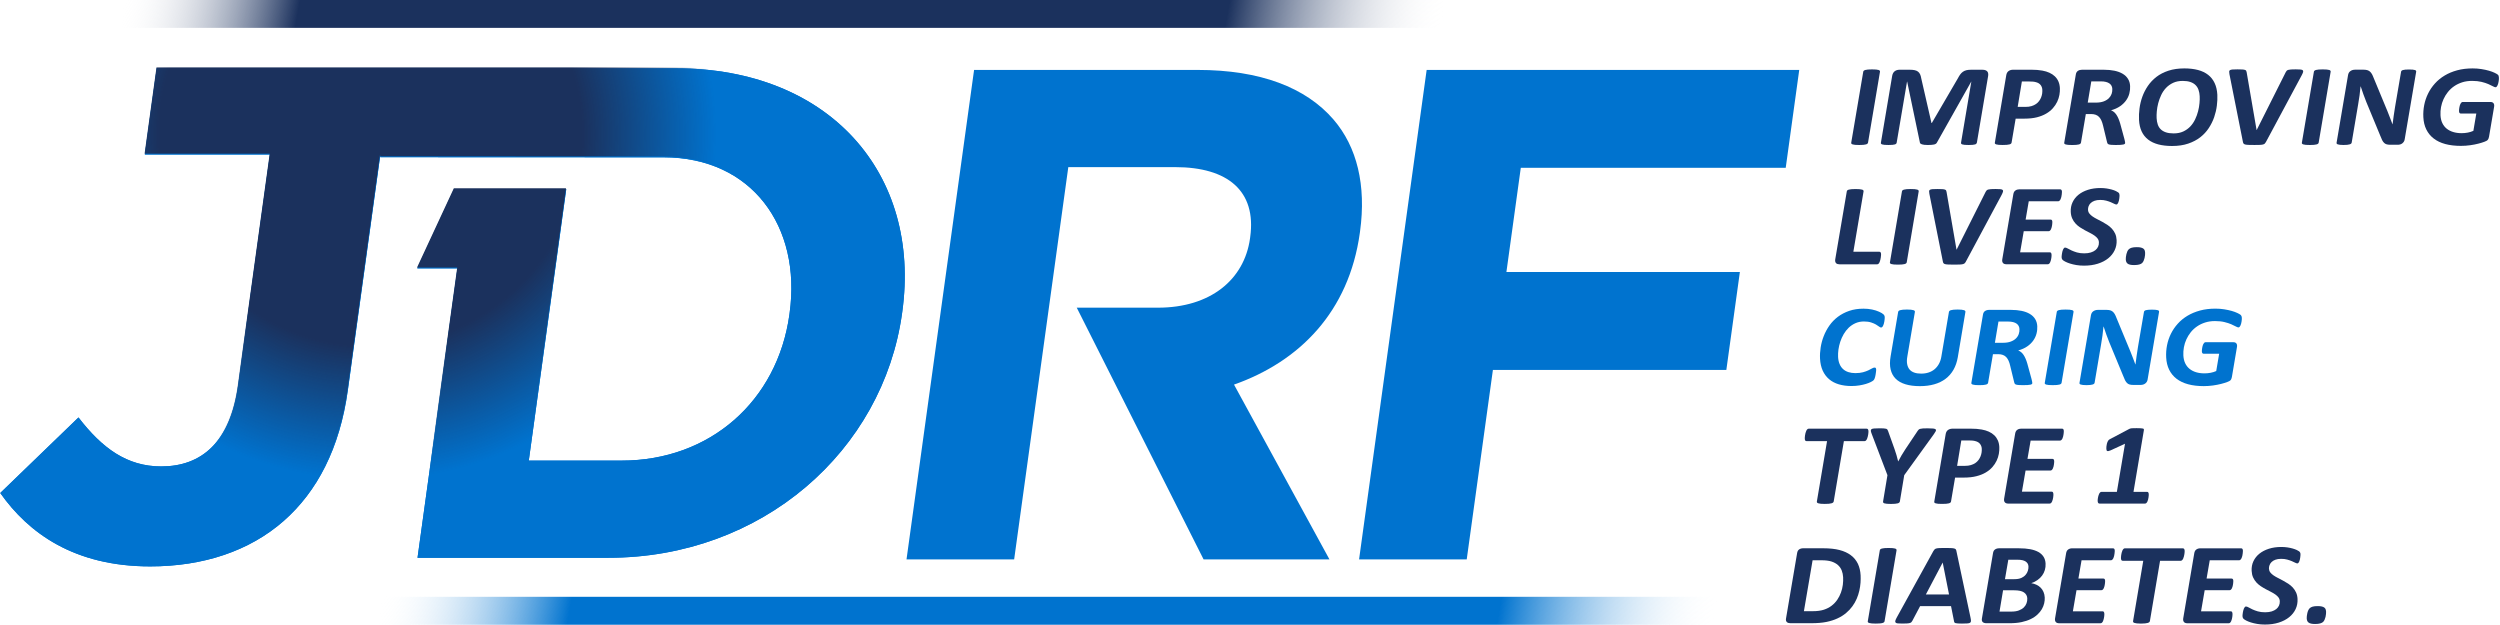 <?xml version="1.0" encoding="utf-8"?>
<!-- Generator: Adobe Illustrator 16.0.4, SVG Export Plug-In . SVG Version: 6.00 Build 0)  -->
<!DOCTYPE svg PUBLIC "-//W3C//DTD SVG 1.1//EN" "http://www.w3.org/Graphics/SVG/1.1/DTD/svg11.dtd">
<svg version="1.1" id="Layer_1" xmlns="http://www.w3.org/2000/svg" xmlns:xlink="http://www.w3.org/1999/xlink" x="0px" y="0px"
	 width="176.076px" height="44px" viewBox="0 8.444 176.076 44" enable-background="new 0 8.444 176.076 44" xml:space="preserve">
<g>
	<g id="PMS_285">
		<g>
			<g>
				<g>
					<path fill="#0073CF" d="M47.605,13.253H11.039l-0.838,6.073h8.812L16.77,35.58c-0.551,3.99-2.561,5.714-5.417,5.714
						c-2.412,0-4.155-1.281-5.825-3.448l-5.51,5.32c1.976,2.807,5.193,5.17,10.56,5.17c3.742,0,6.993-1.084,9.401-3.2
						c2.354-2.069,3.957-5.123,4.521-9.21l2.275-16.483h0.022l-0.01,0.073l19.952,0.009c6.202,0,9.717,4.86,8.874,10.967L55.6,30.59
						c-0.844,6.107-5.606,10.293-11.809,10.293h-6.548l2.639-19.117h-7.9l-2.593,5.583h2.831l-2.814,20.379h13.44
						c10.831,0,19.351-7.536,20.69-17.237l0.013-0.099C64.89,20.691,58.437,13.253,47.605,13.253"/>
				</g>
				<g>
					<polygon fill="#0073CF" points="125.769,20.263 126.721,13.369 100.48,13.369 95.72,47.844 103.302,47.844 105.146,34.497 
						121.587,34.497 122.54,27.602 106.097,27.602 107.11,20.263 					"/>
					<path fill="#0073CF" d="M95.775,24.843l0.013-0.098c0.448-3.25-0.212-5.959-1.867-7.88c-1.95-2.266-5.179-3.496-9.563-3.496
						H68.605l-4.759,34.475h7.581l3.814-27.629h7.532c3.693,0,5.729,1.674,5.279,4.925l-0.013,0.098
						c-0.403,2.905-2.792,4.876-6.484,4.876h-5.719l8.934,17.73h8.865l-6.723-12.312C91.52,33.906,95.005,30.409,95.775,24.843"/>
				</g>
			</g>
			
				<linearGradient id="SVGID_1_" gradientUnits="userSpaceOnUse" x1="182.169" y1="-132.492" x2="275.541" y2="-148.955" gradientTransform="matrix(1 0 0 -1 -156 -89.262)">
				<stop  offset="0.02" style="stop-color:#FFFFFF;stop-opacity:0"/>
				<stop  offset="0.16" style="stop-color:#0073CF"/>
				<stop  offset="0.84" style="stop-color:#0073CF"/>
				<stop  offset="1" style="stop-color:#FFFFFF;stop-opacity:0"/>
			</linearGradient>
			<polygon fill="url(#SVGID_1_)" points="24.891,50.479 120.964,50.479 120.818,52.443 24.743,52.443 			"/>
			<g>
				<g>
					<path id="SVGID_2_" fill="#0073CF" d="M47.605,13.253H11.039l-0.838,6.073h8.812L16.77,35.58
						c-0.551,3.99-2.561,5.714-5.417,5.714c-2.412,0-4.155-1.281-5.825-3.448l-5.51,5.32c1.976,2.807,5.193,5.17,10.56,5.17
						c3.742,0,6.993-1.084,9.401-3.2c2.354-2.069,3.957-5.123,4.521-9.21l2.275-16.483h0.022l-0.01,0.073l19.952,0.009
						c6.202,0,9.717,4.86,8.874,10.967L55.6,30.59c-0.844,6.107-5.606,10.293-11.809,10.293h-6.548l2.639-19.117h-7.9l-2.593,5.583
						h2.831l-2.814,20.379h13.44c10.831,0,19.351-7.536,20.69-17.237l0.013-0.099C64.89,20.691,58.437,13.253,47.605,13.253"/>
				</g>
			</g>
			<g>
				<path fill="#0073CF" d="M132.742,30.78c0.003,0.076-0.005,0.178-0.027,0.306c-0.021,0.128-0.052,0.231-0.092,0.308
					c-0.04,0.078-0.086,0.117-0.14,0.117c-0.04,0-0.086-0.023-0.142-0.067s-0.13-0.092-0.219-0.145
					c-0.088-0.052-0.202-0.1-0.34-0.145c-0.136-0.045-0.305-0.068-0.504-0.068c-0.221,0-0.421,0.041-0.6,0.121
					c-0.179,0.08-0.336,0.186-0.473,0.317c-0.136,0.132-0.254,0.284-0.354,0.455c-0.099,0.171-0.179,0.349-0.24,0.534
					c-0.061,0.186-0.104,0.369-0.129,0.553c-0.024,0.183-0.033,0.354-0.025,0.511c0.009,0.19,0.044,0.357,0.104,0.501
					c0.059,0.145,0.141,0.264,0.245,0.359c0.103,0.096,0.229,0.167,0.374,0.214c0.146,0.047,0.308,0.072,0.488,0.072
					c0.212,0,0.393-0.021,0.541-0.061c0.149-0.041,0.275-0.086,0.379-0.135c0.103-0.048,0.189-0.094,0.257-0.134
					c0.069-0.041,0.131-0.061,0.188-0.061c0.039,0,0.065,0.013,0.08,0.038c0.015,0.026,0.023,0.062,0.026,0.108
					c0.001,0.019,0,0.048-0.004,0.086c-0.005,0.038-0.01,0.081-0.016,0.128c-0.007,0.048-0.015,0.1-0.023,0.155
					c-0.01,0.056-0.021,0.107-0.033,0.154c-0.013,0.049-0.028,0.092-0.045,0.131c-0.018,0.039-0.042,0.073-0.074,0.104
					c-0.031,0.03-0.093,0.069-0.186,0.116c-0.094,0.048-0.208,0.091-0.344,0.133c-0.134,0.041-0.289,0.076-0.461,0.104
					c-0.172,0.028-0.356,0.043-0.554,0.043c-0.325,0-0.621-0.039-0.887-0.118c-0.266-0.079-0.494-0.198-0.683-0.359
					c-0.191-0.161-0.341-0.361-0.453-0.604c-0.11-0.242-0.174-0.524-0.19-0.848c-0.013-0.252,0.002-0.516,0.045-0.789
					c0.043-0.274,0.115-0.542,0.217-0.801c0.102-0.261,0.235-0.509,0.399-0.742c0.164-0.234,0.362-0.438,0.595-0.614
					c0.232-0.175,0.498-0.314,0.799-0.418c0.301-0.104,0.638-0.155,1.012-0.155c0.209,0,0.408,0.02,0.597,0.059
					c0.189,0.039,0.354,0.092,0.497,0.157c0.142,0.065,0.242,0.124,0.299,0.178C132.707,30.631,132.739,30.699,132.742,30.78z"/>
				<path fill="#0073CF" d="M137.889,33.602c-0.058,0.337-0.159,0.633-0.305,0.886c-0.146,0.255-0.333,0.467-0.56,0.638
					c-0.228,0.172-0.492,0.3-0.795,0.385c-0.302,0.087-0.638,0.129-1.008,0.129c-0.396,0-0.735-0.044-1.022-0.132
					c-0.287-0.088-0.518-0.22-0.69-0.394c-0.173-0.173-0.29-0.392-0.352-0.655c-0.061-0.261-0.061-0.566-0.001-0.911l0.531-3.131
					c0.005-0.027,0.018-0.053,0.039-0.074c0.021-0.022,0.057-0.039,0.105-0.053c0.049-0.014,0.111-0.025,0.187-0.033
					s0.172-0.012,0.289-0.012c0.113,0,0.208,0.004,0.283,0.012c0.075,0.008,0.134,0.019,0.176,0.033
					c0.042,0.014,0.071,0.031,0.085,0.053c0.015,0.022,0.021,0.046,0.015,0.074l-0.531,3.131c-0.038,0.21-0.042,0.391-0.013,0.542
					c0.028,0.152,0.085,0.278,0.168,0.377c0.084,0.099,0.195,0.172,0.331,0.219c0.137,0.049,0.3,0.072,0.488,0.072
					c0.192,0,0.367-0.026,0.528-0.08c0.16-0.053,0.299-0.13,0.42-0.232c0.12-0.102,0.221-0.226,0.301-0.372
					c0.081-0.147,0.138-0.314,0.17-0.502l0.535-3.155c0.005-0.027,0.018-0.053,0.039-0.074c0.021-0.022,0.055-0.039,0.101-0.053
					c0.045-0.014,0.106-0.025,0.185-0.033c0.077-0.008,0.172-0.012,0.286-0.012c0.113,0,0.206,0.004,0.278,0.012
					c0.072,0.008,0.129,0.019,0.172,0.033c0.042,0.014,0.07,0.031,0.085,0.053c0.015,0.022,0.02,0.046,0.015,0.074L137.889,33.602z"
					/>
				<path fill="#0073CF" d="M143.486,31.42c0.008,0.174-0.008,0.347-0.053,0.518c-0.044,0.171-0.118,0.333-0.225,0.485
					c-0.106,0.153-0.246,0.29-0.42,0.412c-0.174,0.123-0.39,0.22-0.646,0.293c0.146,0.052,0.272,0.155,0.376,0.308
					c0.104,0.154,0.195,0.364,0.271,0.63l0.293,1.072c0.015,0.06,0.027,0.114,0.037,0.162c0.009,0.047,0.015,0.087,0.018,0.12
					c0.001,0.026-0.007,0.05-0.026,0.069c-0.019,0.02-0.053,0.035-0.103,0.047c-0.051,0.012-0.118,0.021-0.207,0.026
					c-0.088,0.006-0.198,0.008-0.333,0.008c-0.126,0-0.227-0.004-0.304-0.01c-0.076-0.007-0.136-0.018-0.179-0.033
					c-0.042-0.015-0.071-0.034-0.086-0.059c-0.015-0.024-0.026-0.053-0.034-0.086l-0.284-1.169c-0.03-0.135-0.068-0.256-0.114-0.359
					c-0.046-0.104-0.102-0.189-0.168-0.26c-0.066-0.069-0.146-0.12-0.239-0.154c-0.094-0.034-0.202-0.052-0.328-0.052h-0.367
					l-0.342,2.015c-0.004,0.027-0.019,0.052-0.041,0.073c-0.023,0.022-0.058,0.04-0.107,0.054c-0.049,0.013-0.112,0.023-0.189,0.031
					c-0.077,0.006-0.172,0.01-0.286,0.01c-0.114,0-0.208-0.004-0.281-0.01c-0.073-0.007-0.131-0.018-0.174-0.031
					c-0.042-0.014-0.072-0.03-0.087-0.052c-0.016-0.02-0.02-0.045-0.013-0.075l0.816-4.795c0.017-0.119,0.066-0.206,0.146-0.259
					c0.08-0.052,0.173-0.08,0.28-0.08h1.555c0.272,0,0.52,0.023,0.742,0.07c0.222,0.046,0.413,0.117,0.573,0.212
					c0.16,0.095,0.286,0.214,0.377,0.358C143.425,31.055,143.476,31.224,143.486,31.42z M142.231,31.62
					c-0.003-0.076-0.021-0.148-0.053-0.212c-0.031-0.065-0.08-0.121-0.145-0.168c-0.065-0.048-0.148-0.085-0.25-0.111
					c-0.102-0.025-0.223-0.039-0.362-0.039h-0.668l-0.251,1.497h0.561c0.224,0,0.413-0.029,0.563-0.088
					c0.153-0.058,0.275-0.133,0.365-0.226c0.092-0.093,0.156-0.196,0.193-0.309C142.222,31.852,142.237,31.738,142.231,31.62z"/>
				<path fill="#0073CF" d="M145.198,35.404c-0.005,0.027-0.019,0.052-0.042,0.073c-0.022,0.022-0.059,0.04-0.107,0.053
					c-0.049,0.014-0.112,0.024-0.188,0.03c-0.077,0.007-0.173,0.01-0.287,0.01c-0.116,0-0.211-0.004-0.285-0.01
					c-0.074-0.006-0.132-0.017-0.175-0.03c-0.042-0.013-0.071-0.031-0.087-0.053c-0.017-0.021-0.021-0.046-0.012-0.073l0.845-4.991
					c0.001-0.027,0.015-0.052,0.04-0.074c0.024-0.021,0.06-0.039,0.109-0.053c0.049-0.013,0.11-0.023,0.187-0.03
					c0.076-0.007,0.17-0.01,0.284-0.01c0.114,0,0.208,0.003,0.281,0.01c0.073,0.006,0.133,0.017,0.177,0.03
					c0.043,0.014,0.073,0.031,0.087,0.053c0.015,0.022,0.02,0.047,0.016,0.074L145.198,35.404z"/>
				<path fill="#0073CF" d="M151.257,35.172c-0.008,0.062-0.03,0.118-0.06,0.167c-0.033,0.049-0.071,0.089-0.116,0.122
					s-0.095,0.057-0.149,0.071c-0.054,0.015-0.111,0.023-0.171,0.023h-0.502c-0.107,0-0.196-0.01-0.266-0.029
					c-0.069-0.019-0.131-0.053-0.182-0.103c-0.051-0.049-0.099-0.115-0.143-0.2c-0.043-0.084-0.088-0.191-0.137-0.322l-0.975-2.356
					c-0.075-0.182-0.146-0.365-0.209-0.55c-0.064-0.185-0.127-0.369-0.187-0.551h-0.009c-0.019,0.215-0.042,0.427-0.072,0.634
					c-0.028,0.208-0.061,0.417-0.098,0.625l-0.456,2.696c-0.004,0.027-0.018,0.052-0.039,0.073c-0.021,0.021-0.054,0.04-0.099,0.053
					c-0.043,0.014-0.101,0.024-0.17,0.032c-0.069,0.009-0.156,0.013-0.262,0.013c-0.105,0-0.191-0.004-0.259-0.013
					c-0.067-0.008-0.119-0.018-0.156-0.032s-0.061-0.032-0.072-0.053c-0.012-0.021-0.014-0.046-0.006-0.073l0.804-4.747
					c0.021-0.127,0.077-0.224,0.169-0.287c0.093-0.063,0.199-0.096,0.318-0.096h0.614c0.098,0,0.184,0.01,0.255,0.03
					c0.072,0.021,0.133,0.054,0.185,0.099c0.051,0.044,0.097,0.103,0.138,0.173c0.042,0.071,0.081,0.158,0.119,0.261l0.985,2.376
					c0.064,0.153,0.124,0.303,0.178,0.453c0.054,0.15,0.11,0.299,0.168,0.448h0.009c0.023-0.195,0.049-0.397,0.08-0.605
					c0.029-0.208,0.06-0.41,0.092-0.605l0.425-2.487c0.005-0.027,0.017-0.051,0.038-0.072c0.019-0.021,0.051-0.037,0.093-0.049
					c0.043-0.012,0.099-0.021,0.167-0.028c0.068-0.007,0.155-0.011,0.26-0.011c0.105,0,0.19,0.004,0.261,0.011
					c0.069,0.007,0.122,0.016,0.158,0.028c0.037,0.013,0.062,0.029,0.074,0.049s0.017,0.044,0.012,0.072L151.257,35.172z"/>
				<path fill="#0073CF" d="M157.893,30.833c0.001,0.027,0,0.062-0.001,0.106c-0.002,0.043-0.007,0.09-0.016,0.14
					c-0.007,0.05-0.018,0.101-0.03,0.15c-0.013,0.051-0.028,0.096-0.047,0.137c-0.02,0.041-0.04,0.074-0.064,0.101
					c-0.024,0.025-0.05,0.038-0.077,0.038c-0.044,0-0.108-0.023-0.192-0.069c-0.082-0.046-0.19-0.098-0.321-0.155
					c-0.131-0.056-0.291-0.108-0.479-0.154c-0.188-0.046-0.408-0.069-0.663-0.069c-0.254,0-0.485,0.034-0.695,0.101
					c-0.208,0.066-0.397,0.157-0.566,0.273c-0.169,0.115-0.316,0.251-0.442,0.407c-0.125,0.157-0.228,0.325-0.311,0.504
					c-0.083,0.18-0.14,0.365-0.176,0.559c-0.035,0.193-0.047,0.383-0.038,0.571c0.01,0.209,0.053,0.392,0.126,0.55
					c0.074,0.157,0.175,0.29,0.305,0.396c0.129,0.105,0.284,0.186,0.462,0.241c0.18,0.055,0.378,0.081,0.597,0.081
					c0.146,0,0.29-0.014,0.432-0.041c0.143-0.027,0.273-0.068,0.393-0.123l0.207-1.219h-1.094c-0.036,0-0.064-0.012-0.086-0.038
					s-0.035-0.068-0.038-0.125c-0.001-0.027,0-0.062,0.004-0.106c0.003-0.043,0.009-0.088,0.017-0.136
					c0.009-0.047,0.019-0.097,0.031-0.145c0.013-0.048,0.03-0.092,0.049-0.13c0.02-0.038,0.044-0.07,0.069-0.094
					c0.026-0.024,0.055-0.037,0.088-0.037h1.959c0.099,0,0.17,0.03,0.215,0.089c0.044,0.06,0.058,0.144,0.039,0.253l-0.358,2.113
					c-0.01,0.051-0.022,0.095-0.039,0.132c-0.016,0.038-0.039,0.071-0.067,0.101c-0.031,0.033-0.105,0.071-0.223,0.116
					c-0.118,0.045-0.262,0.089-0.431,0.133c-0.169,0.043-0.359,0.08-0.57,0.11c-0.211,0.029-0.427,0.045-0.648,0.045
					c-0.416,0-0.784-0.044-1.105-0.131c-0.321-0.087-0.593-0.217-0.816-0.389c-0.222-0.172-0.395-0.384-0.518-0.634
					c-0.123-0.25-0.193-0.538-0.21-0.864c-0.015-0.293,0.005-0.582,0.061-0.864c0.056-0.282,0.147-0.55,0.273-0.806
					c0.125-0.254,0.286-0.489,0.48-0.705c0.193-0.216,0.422-0.403,0.684-0.561c0.263-0.158,0.559-0.281,0.886-0.37
					c0.327-0.088,0.688-0.133,1.083-0.133c0.218,0,0.425,0.016,0.621,0.047c0.196,0.032,0.372,0.07,0.529,0.114
					c0.156,0.045,0.288,0.094,0.394,0.145c0.108,0.052,0.179,0.092,0.214,0.12c0.037,0.029,0.061,0.061,0.075,0.096
					C157.882,30.738,157.89,30.781,157.893,30.833z"/>
			</g>
		</g>
	</g>
	<g id="PMS_295">
		<g>
			
				<linearGradient id="SVGID_3_" gradientUnits="userSpaceOnUse" x1="163.019" y1="-90.455" x2="256.389" y2="-106.919" gradientTransform="matrix(1 0 0 -1 -156 -89.262)">
				<stop  offset="0.03" style="stop-color:#FFFFFF;stop-opacity:0"/>
				<stop  offset="0.16" style="stop-color:#1B315D"/>
				<stop  offset="0.84" style="stop-color:#1B315D"/>
				<stop  offset="1" style="stop-color:#FFFFFF;stop-opacity:0"/>
			</linearGradient>
			<polygon fill="url(#SVGID_3_)" points="5.74,8.444 101.813,8.444 101.667,10.408 5.593,10.408 			"/>
			<g>
				<g>
					<defs>
						<path id="SVGID_4_" d="M47.587,13.192H11.021l-0.838,6.074h8.813l-2.244,16.253c-0.55,3.989-2.56,5.713-5.417,5.713
							c-2.412,0-4.155-1.281-5.825-3.448L0,43.103c1.976,2.807,5.193,5.17,10.56,5.17c3.741,0,6.993-1.084,9.401-3.2
							c2.353-2.069,3.957-5.123,4.521-9.21l2.275-16.483h0.023l-0.01,0.073l19.952,0.008c6.202,0,9.717,4.861,8.874,10.968
							l-0.013,0.098c-0.843,6.107-5.606,10.293-11.81,10.293h-6.548l2.639-19.117h-7.899l-2.593,5.582l2.831,0l-2.814,20.379h13.439
							c10.832,0,19.352-7.535,20.69-17.236l0.014-0.099C64.871,20.629,58.418,13.192,47.587,13.192"/>
					</defs>
					<clipPath id="SVGID_5_">
						<use xlink:href="#SVGID_4_"  overflow="visible"/>
					</clipPath>
					
						<radialGradient id="SVGID_6_" cx="182.028" cy="-107.168" r="25.306" gradientTransform="matrix(1 0 0 -1 -155.933 -89.262)" gradientUnits="userSpaceOnUse">
						<stop  offset="0.589" style="stop-color:#1B315D"/>
						<stop  offset="0.963" style="stop-color:#1B315D;stop-opacity:0"/>
					</radialGradient>
					<ellipse clip-path="url(#SVGID_5_)" fill="url(#SVGID_6_)" cx="26.017" cy="17.906" rx="25.295" ry="25.305"/>
				</g>
			</g>
			<g>
				<path fill="#1B315D" d="M131.566,18.489c-0.004,0.027-0.019,0.052-0.041,0.073c-0.023,0.022-0.059,0.04-0.107,0.053
					c-0.049,0.014-0.111,0.023-0.188,0.031c-0.077,0.007-0.173,0.01-0.287,0.01c-0.117,0-0.212-0.003-0.285-0.01
					c-0.074-0.007-0.132-0.017-0.175-0.031c-0.042-0.013-0.072-0.031-0.087-0.053c-0.017-0.021-0.021-0.046-0.013-0.073l0.846-4.991
					c0.001-0.027,0.015-0.051,0.039-0.073c0.024-0.021,0.061-0.04,0.109-0.054c0.049-0.013,0.111-0.023,0.187-0.03
					s0.17-0.01,0.284-0.01c0.113,0,0.208,0.003,0.281,0.01c0.074,0.007,0.133,0.018,0.177,0.03c0.044,0.014,0.073,0.032,0.087,0.054
					c0.015,0.022,0.02,0.046,0.015,0.073L131.566,18.489z"/>
				<path fill="#1B315D" d="M139.233,18.489c-0.007,0.027-0.02,0.052-0.037,0.073c-0.017,0.022-0.047,0.04-0.088,0.053
					c-0.043,0.014-0.102,0.023-0.176,0.031c-0.075,0.007-0.167,0.01-0.278,0.01c-0.117,0-0.211-0.003-0.283-0.01
					c-0.072-0.007-0.128-0.017-0.167-0.031c-0.04-0.013-0.065-0.031-0.077-0.053c-0.011-0.021-0.015-0.046-0.01-0.073l0.724-4.294
					h-0.008l-2.415,4.29c-0.033,0.068-0.1,0.113-0.202,0.137c-0.102,0.022-0.248,0.034-0.436,0.034
					c-0.194,0-0.334-0.016-0.421-0.047c-0.087-0.031-0.133-0.07-0.138-0.116l-0.899-4.302h-0.009l-0.729,4.298
					c-0.005,0.027-0.016,0.052-0.034,0.073c-0.019,0.022-0.049,0.04-0.091,0.054c-0.042,0.013-0.101,0.023-0.173,0.03
					s-0.166,0.01-0.279,0.01c-0.114,0-0.207-0.003-0.279-0.01s-0.128-0.017-0.167-0.03c-0.039-0.014-0.066-0.031-0.079-0.054
					c-0.014-0.021-0.016-0.046-0.008-0.073l0.793-4.701c0.011-0.068,0.032-0.129,0.06-0.184c0.029-0.054,0.065-0.1,0.11-0.136
					s0.096-0.064,0.155-0.083c0.059-0.019,0.123-0.029,0.191-0.029h0.736c0.131,0,0.244,0.01,0.337,0.031
					c0.094,0.021,0.171,0.055,0.233,0.104c0.062,0.049,0.112,0.113,0.147,0.191c0.036,0.079,0.062,0.174,0.08,0.286l0.719,3.14
					h0.023l1.832-3.14c0.055-0.106,0.11-0.198,0.166-0.275s0.119-0.141,0.189-0.191c0.07-0.05,0.15-0.087,0.239-0.11
					c0.088-0.023,0.194-0.035,0.316-0.035h0.833c0.075,0,0.14,0.01,0.194,0.029s0.1,0.047,0.133,0.083
					c0.033,0.037,0.055,0.082,0.065,0.135c0.01,0.053,0.011,0.113,0.002,0.182L139.233,18.489z"/>
				<path fill="#1B315D" d="M145.078,14.647c0.008,0.153-0.003,0.312-0.032,0.477c-0.029,0.167-0.082,0.329-0.157,0.488
					c-0.075,0.159-0.176,0.309-0.303,0.452c-0.125,0.143-0.282,0.27-0.469,0.379c-0.188,0.11-0.406,0.198-0.657,0.262
					c-0.251,0.063-0.548,0.095-0.892,0.095h-0.605l-0.287,1.688c-0.004,0.027-0.019,0.052-0.041,0.073
					c-0.023,0.022-0.06,0.04-0.109,0.054c-0.05,0.013-0.114,0.023-0.191,0.03c-0.077,0.007-0.173,0.01-0.286,0.01
					c-0.111,0-0.203-0.003-0.276-0.01c-0.074-0.007-0.132-0.017-0.175-0.03c-0.042-0.014-0.071-0.031-0.087-0.052
					c-0.016-0.02-0.021-0.045-0.013-0.075l0.804-4.75c0.021-0.127,0.074-0.224,0.161-0.288c0.086-0.064,0.195-0.096,0.327-0.096
					h1.269c0.156,0,0.294,0.005,0.418,0.015c0.123,0.01,0.245,0.025,0.365,0.047c0.184,0.033,0.35,0.083,0.499,0.151
					c0.148,0.067,0.276,0.152,0.382,0.254c0.107,0.102,0.191,0.222,0.251,0.359C145.035,14.319,145.07,14.474,145.078,14.647z
					 M143.842,14.77c-0.007-0.13-0.046-0.243-0.12-0.338c-0.073-0.095-0.183-0.162-0.328-0.2c-0.063-0.019-0.134-0.032-0.213-0.039
					c-0.078-0.007-0.165-0.01-0.26-0.01h-0.52l-0.295,1.79h0.538c0.17,0,0.314-0.018,0.435-0.055
					c0.119-0.037,0.223-0.084,0.311-0.145c0.088-0.06,0.163-0.13,0.223-0.212c0.06-0.081,0.108-0.167,0.144-0.257
					c0.036-0.089,0.059-0.18,0.073-0.271C143.842,14.942,143.846,14.854,143.842,14.77z"/>
				<path fill="#1B315D" d="M150.024,14.505c0.009,0.174-0.008,0.347-0.052,0.518c-0.043,0.171-0.118,0.333-0.225,0.485
					c-0.106,0.152-0.246,0.29-0.42,0.412c-0.175,0.122-0.39,0.221-0.647,0.293c0.146,0.052,0.271,0.155,0.377,0.308
					c0.104,0.154,0.195,0.364,0.271,0.63l0.292,1.073c0.015,0.06,0.027,0.113,0.038,0.161c0.009,0.047,0.016,0.087,0.017,0.121
					c0.001,0.026-0.007,0.05-0.025,0.069c-0.019,0.019-0.053,0.034-0.103,0.047c-0.049,0.013-0.118,0.021-0.207,0.026
					c-0.088,0.005-0.199,0.008-0.334,0.008c-0.125,0-0.227-0.003-0.304-0.011c-0.076-0.006-0.136-0.017-0.178-0.032
					c-0.043-0.015-0.071-0.035-0.086-0.06c-0.015-0.024-0.025-0.053-0.034-0.085l-0.282-1.17c-0.031-0.135-0.069-0.255-0.115-0.358
					c-0.045-0.103-0.102-0.189-0.167-0.259c-0.066-0.069-0.146-0.121-0.239-0.155c-0.093-0.034-0.202-0.051-0.328-0.051h-0.367
					l-0.342,2.015c-0.005,0.027-0.019,0.052-0.041,0.073c-0.023,0.022-0.059,0.04-0.107,0.054c-0.049,0.013-0.111,0.023-0.189,0.03
					s-0.172,0.01-0.286,0.01c-0.113,0-0.207-0.003-0.28-0.01c-0.074-0.007-0.132-0.017-0.175-0.03
					c-0.042-0.014-0.071-0.031-0.087-0.052c-0.016-0.02-0.021-0.045-0.013-0.075l0.815-4.795c0.018-0.119,0.067-0.206,0.146-0.259
					c0.079-0.053,0.172-0.08,0.28-0.08h1.556c0.271,0,0.519,0.023,0.741,0.069c0.222,0.047,0.413,0.117,0.574,0.212
					c0.16,0.095,0.285,0.215,0.376,0.359C149.965,14.139,150.016,14.31,150.024,14.505z M148.771,14.705
					c-0.004-0.076-0.021-0.147-0.053-0.213c-0.032-0.064-0.081-0.121-0.146-0.168c-0.065-0.047-0.149-0.085-0.25-0.11
					c-0.102-0.026-0.222-0.039-0.363-0.039h-0.668l-0.251,1.497h0.561c0.224,0,0.413-0.029,0.565-0.087
					c0.152-0.058,0.273-0.134,0.365-0.227c0.09-0.092,0.155-0.195,0.193-0.308C148.761,14.936,148.776,14.822,148.771,14.705z"/>
				<path fill="#1B315D" d="M156.168,15.121c0.011,0.239,0,0.495-0.034,0.766c-0.034,0.272-0.098,0.542-0.189,0.81
					c-0.093,0.268-0.22,0.523-0.381,0.769c-0.161,0.245-0.361,0.46-0.599,0.646c-0.24,0.187-0.523,0.335-0.852,0.447
					s-0.708,0.167-1.136,0.167c-0.36,0-0.682-0.037-0.962-0.11c-0.279-0.073-0.52-0.186-0.717-0.338
					c-0.198-0.152-0.351-0.344-0.459-0.575c-0.109-0.23-0.171-0.503-0.187-0.815c-0.013-0.255-0.002-0.523,0.034-0.801
					c0.035-0.279,0.101-0.552,0.196-0.82c0.096-0.268,0.226-0.523,0.389-0.765c0.165-0.242,0.366-0.456,0.604-0.64
					s0.521-0.331,0.848-0.438c0.326-0.107,0.701-0.162,1.122-0.162c0.361,0,0.682,0.038,0.962,0.112
					c0.28,0.075,0.518,0.189,0.714,0.342c0.196,0.154,0.349,0.348,0.458,0.582C156.089,14.531,156.151,14.805,156.168,15.121z
					 M154.925,15.223c-0.007-0.166-0.035-0.316-0.083-0.451c-0.046-0.135-0.118-0.248-0.213-0.34
					c-0.093-0.093-0.214-0.164-0.362-0.214c-0.147-0.05-0.326-0.075-0.535-0.075c-0.261,0-0.487,0.045-0.679,0.136
					c-0.192,0.091-0.358,0.209-0.498,0.356c-0.14,0.146-0.253,0.315-0.342,0.504c-0.089,0.189-0.158,0.38-0.209,0.575
					c-0.05,0.195-0.083,0.384-0.099,0.569c-0.016,0.185-0.02,0.347-0.013,0.485c0.008,0.169,0.037,0.319,0.083,0.452
					c0.046,0.134,0.118,0.246,0.213,0.337c0.096,0.091,0.218,0.161,0.365,0.21c0.148,0.049,0.328,0.073,0.539,0.073
					c0.258,0,0.482-0.045,0.675-0.134c0.193-0.09,0.358-0.208,0.496-0.353c0.137-0.145,0.251-0.312,0.341-0.499
					c0.088-0.188,0.159-0.378,0.208-0.571c0.05-0.193,0.083-0.381,0.099-0.567C154.929,15.531,154.933,15.367,154.925,15.223z"/>
				<path fill="#1B315D" d="M159.591,18.444c-0.025,0.047-0.051,0.083-0.08,0.112c-0.029,0.029-0.071,0.05-0.127,0.065
					c-0.057,0.015-0.131,0.024-0.225,0.028c-0.094,0.004-0.217,0.006-0.371,0.006c-0.176,0-0.316-0.002-0.421-0.006
					c-0.104-0.004-0.184-0.014-0.239-0.028c-0.055-0.015-0.092-0.037-0.114-0.067c-0.021-0.03-0.036-0.071-0.045-0.123l-0.949-4.767
					c-0.012-0.074-0.019-0.133-0.018-0.178c0.001-0.045,0.021-0.079,0.058-0.102c0.038-0.023,0.097-0.039,0.18-0.045
					c0.082-0.007,0.195-0.01,0.342-0.01c0.146,0,0.261,0.002,0.344,0.008c0.083,0.006,0.145,0.016,0.19,0.031
					c0.043,0.015,0.072,0.036,0.086,0.063c0.013,0.027,0.023,0.063,0.032,0.106l0.698,4.062h0.009l2.048-4.078
					c0.02-0.038,0.042-0.07,0.067-0.096c0.026-0.026,0.063-0.046,0.111-0.06c0.049-0.014,0.114-0.023,0.197-0.029
					c0.082-0.005,0.19-0.008,0.325-0.008c0.143,0,0.256,0.004,0.336,0.012c0.082,0.008,0.136,0.027,0.165,0.057
					c0.028,0.03,0.033,0.074,0.016,0.133c-0.018,0.058-0.053,0.136-0.105,0.234L159.591,18.444z"/>
				<path fill="#1B315D" d="M163.305,18.489c-0.004,0.027-0.019,0.052-0.041,0.073c-0.023,0.022-0.058,0.04-0.107,0.053
					c-0.048,0.014-0.111,0.023-0.188,0.031c-0.078,0.007-0.172,0.01-0.286,0.01c-0.116,0-0.212-0.003-0.286-0.01
					c-0.074-0.007-0.131-0.017-0.174-0.031c-0.042-0.013-0.071-0.031-0.088-0.053c-0.017-0.021-0.02-0.046-0.012-0.073l0.846-4.991
					c0.001-0.027,0.015-0.051,0.039-0.073c0.024-0.021,0.061-0.04,0.11-0.054c0.048-0.013,0.11-0.023,0.186-0.03
					c0.076-0.007,0.171-0.01,0.285-0.01c0.113,0,0.207,0.003,0.28,0.01c0.075,0.007,0.133,0.018,0.177,0.03
					c0.044,0.014,0.074,0.032,0.087,0.054c0.015,0.022,0.021,0.046,0.016,0.073L163.305,18.489z"/>
				<path fill="#1B315D" d="M169.363,18.257c-0.008,0.062-0.029,0.118-0.061,0.167c-0.032,0.049-0.071,0.09-0.115,0.123
					s-0.094,0.057-0.148,0.071c-0.055,0.015-0.112,0.022-0.171,0.022h-0.502c-0.108,0-0.197-0.009-0.267-0.029
					c-0.07-0.019-0.13-0.053-0.182-0.102c-0.052-0.049-0.1-0.115-0.143-0.2c-0.043-0.084-0.089-0.192-0.137-0.322l-0.975-2.357
					c-0.075-0.182-0.145-0.365-0.209-0.551c-0.065-0.184-0.127-0.368-0.188-0.55h-0.009c-0.019,0.214-0.042,0.426-0.071,0.634
					c-0.028,0.208-0.061,0.417-0.098,0.625l-0.456,2.695c-0.005,0.028-0.018,0.052-0.039,0.074
					c-0.022,0.022-0.054,0.039-0.099,0.053c-0.044,0.014-0.102,0.025-0.17,0.033c-0.071,0.008-0.158,0.012-0.262,0.012
					c-0.104,0-0.191-0.004-0.258-0.012c-0.067-0.008-0.12-0.019-0.157-0.033c-0.036-0.014-0.061-0.031-0.071-0.053
					c-0.012-0.022-0.014-0.046-0.006-0.074l0.805-4.746c0.02-0.127,0.076-0.224,0.168-0.288s0.198-0.096,0.318-0.096h0.614
					c0.098,0,0.183,0.01,0.254,0.031c0.071,0.021,0.133,0.054,0.185,0.098c0.052,0.045,0.098,0.103,0.139,0.173
					c0.041,0.071,0.08,0.158,0.119,0.261l0.985,2.377c0.065,0.152,0.124,0.303,0.177,0.453c0.055,0.15,0.111,0.299,0.17,0.449h0.008
					c0.024-0.196,0.05-0.397,0.08-0.605c0.029-0.208,0.061-0.41,0.093-0.606l0.425-2.487c0.004-0.026,0.017-0.051,0.037-0.071
					c0.021-0.02,0.052-0.037,0.095-0.049c0.042-0.012,0.098-0.022,0.166-0.029c0.068-0.006,0.155-0.01,0.26-0.01
					c0.105,0,0.192,0.004,0.262,0.01c0.068,0.007,0.12,0.017,0.157,0.029c0.037,0.012,0.062,0.029,0.074,0.049
					c0.014,0.021,0.018,0.044,0.013,0.071L169.363,18.257z"/>
				<path fill="#1B315D" d="M175.999,13.918c0.001,0.027,0.001,0.063-0.001,0.106c-0.002,0.043-0.007,0.09-0.016,0.14
					c-0.007,0.051-0.018,0.101-0.03,0.151c-0.012,0.05-0.028,0.095-0.047,0.136c-0.019,0.041-0.04,0.074-0.064,0.1
					c-0.024,0.026-0.05,0.039-0.076,0.039c-0.045,0-0.108-0.023-0.191-0.07c-0.083-0.046-0.19-0.097-0.322-0.155
					c-0.131-0.057-0.291-0.109-0.479-0.155c-0.188-0.045-0.408-0.069-0.663-0.069c-0.254,0-0.485,0.033-0.694,0.1
					c-0.208,0.067-0.398,0.158-0.566,0.273s-0.316,0.251-0.441,0.408s-0.229,0.324-0.31,0.504c-0.082,0.179-0.141,0.366-0.176,0.559
					c-0.035,0.193-0.047,0.383-0.038,0.571c0.01,0.209,0.053,0.393,0.126,0.55c0.074,0.158,0.176,0.29,0.305,0.396
					c0.13,0.105,0.284,0.186,0.463,0.24c0.179,0.055,0.378,0.082,0.596,0.082c0.146,0,0.291-0.014,0.433-0.041
					c0.142-0.027,0.273-0.068,0.393-0.123l0.207-1.22h-1.093c-0.036,0-0.065-0.013-0.088-0.039
					c-0.021-0.026-0.034-0.067-0.037-0.124c-0.002-0.027,0-0.063,0.003-0.106s0.01-0.089,0.017-0.137
					c0.008-0.047,0.018-0.095,0.031-0.145c0.013-0.049,0.029-0.093,0.049-0.131c0.021-0.038,0.043-0.069,0.069-0.094
					c0.025-0.024,0.055-0.037,0.087-0.037h1.96c0.099,0,0.17,0.03,0.215,0.09c0.045,0.06,0.058,0.144,0.04,0.253l-0.359,2.112
					c-0.01,0.052-0.022,0.096-0.039,0.133c-0.016,0.037-0.039,0.07-0.066,0.1c-0.032,0.033-0.105,0.071-0.223,0.116
					c-0.117,0.045-0.261,0.089-0.43,0.132c-0.169,0.044-0.36,0.081-0.571,0.11c-0.21,0.03-0.427,0.045-0.647,0.045
					c-0.416,0-0.784-0.044-1.104-0.13c-0.322-0.087-0.594-0.217-0.816-0.39c-0.223-0.172-0.395-0.384-0.518-0.634
					c-0.124-0.25-0.193-0.538-0.21-0.864c-0.015-0.293,0.006-0.582,0.062-0.864c0.056-0.283,0.147-0.551,0.274-0.806
					c0.125-0.254,0.285-0.49,0.479-0.705c0.194-0.216,0.422-0.403,0.685-0.561c0.261-0.158,0.557-0.28,0.884-0.369
					s0.688-0.133,1.083-0.133c0.219,0,0.425,0.016,0.622,0.047c0.196,0.032,0.372,0.069,0.528,0.114
					c0.156,0.045,0.288,0.093,0.395,0.145s0.179,0.091,0.214,0.12c0.036,0.028,0.061,0.06,0.075,0.096
					C175.988,13.823,175.996,13.867,175.999,13.918z"/>
				<path fill="#1B315D" d="M132.484,26.337c0.001,0.019,0,0.05-0.003,0.091c-0.002,0.042-0.007,0.091-0.015,0.145
					c-0.007,0.055-0.018,0.11-0.032,0.167c-0.014,0.057-0.03,0.109-0.05,0.157c-0.02,0.048-0.044,0.087-0.072,0.117
					c-0.029,0.03-0.062,0.045-0.102,0.045h-2.659c-0.047,0-0.092-0.006-0.133-0.019c-0.042-0.012-0.075-0.033-0.102-0.061
					c-0.027-0.029-0.046-0.064-0.057-0.106c-0.011-0.042-0.013-0.093-0.004-0.153l0.816-4.795c0.001-0.026,0.014-0.052,0.037-0.073
					c0.023-0.021,0.058-0.04,0.107-0.053c0.048-0.013,0.111-0.023,0.186-0.03c0.077-0.007,0.172-0.011,0.289-0.011
					c0.114,0,0.208,0.004,0.283,0.011c0.076,0.006,0.135,0.017,0.178,0.03c0.042,0.014,0.071,0.032,0.085,0.053
					c0.015,0.021,0.021,0.047,0.016,0.073l-0.719,4.25h1.83c0.042,0,0.072,0.015,0.089,0.044
					C132.471,26.249,132.481,26.287,132.484,26.337z"/>
				<path fill="#1B315D" d="M134.293,26.916c-0.005,0.026-0.019,0.051-0.041,0.073c-0.023,0.022-0.059,0.04-0.107,0.053
					s-0.111,0.023-0.189,0.03c-0.077,0.007-0.173,0.01-0.287,0.01c-0.116,0-0.211-0.004-0.285-0.01
					c-0.074-0.007-0.132-0.017-0.175-0.03c-0.042-0.014-0.071-0.031-0.087-0.053c-0.017-0.022-0.021-0.046-0.013-0.073l0.846-4.991
					c0.001-0.027,0.015-0.052,0.039-0.074c0.024-0.021,0.06-0.04,0.11-0.053c0.048-0.014,0.11-0.024,0.186-0.031
					c0.076-0.007,0.17-0.01,0.284-0.01s0.207,0.003,0.28,0.01c0.074,0.007,0.133,0.017,0.177,0.031
					c0.043,0.013,0.073,0.031,0.087,0.053c0.015,0.021,0.02,0.047,0.016,0.074L134.293,26.916z"/>
				<path fill="#1B315D" d="M138.456,26.87c-0.024,0.046-0.051,0.084-0.08,0.112c-0.028,0.029-0.071,0.05-0.126,0.065
					c-0.056,0.015-0.131,0.024-0.225,0.028c-0.094,0.004-0.217,0.006-0.37,0.006c-0.177,0-0.318-0.002-0.422-0.006
					c-0.105-0.004-0.185-0.014-0.239-0.028c-0.055-0.015-0.092-0.037-0.113-0.067c-0.022-0.03-0.037-0.071-0.045-0.122l-0.95-4.767
					c-0.013-0.073-0.019-0.132-0.019-0.177c0.001-0.045,0.021-0.079,0.058-0.102c0.038-0.023,0.098-0.038,0.18-0.045
					c0.082-0.007,0.196-0.01,0.342-0.01c0.147,0,0.262,0.003,0.344,0.008c0.083,0.006,0.146,0.016,0.189,0.031
					c0.044,0.016,0.073,0.037,0.086,0.063c0.013,0.027,0.024,0.062,0.032,0.106l0.7,4.061h0.008l2.048-4.077
					c0.02-0.038,0.042-0.07,0.067-0.096c0.026-0.026,0.063-0.046,0.111-0.06c0.049-0.014,0.114-0.023,0.196-0.029
					c0.082-0.005,0.189-0.008,0.324-0.008c0.143,0,0.256,0.004,0.337,0.012c0.081,0.008,0.136,0.027,0.164,0.057
					c0.029,0.029,0.035,0.074,0.016,0.133c-0.018,0.058-0.053,0.136-0.104,0.234L138.456,26.87z"/>
				<path fill="#1B315D" d="M145.223,21.937c0.001,0.016,0,0.045-0.003,0.085c-0.002,0.041-0.006,0.086-0.012,0.136
					c-0.007,0.051-0.017,0.103-0.028,0.157c-0.012,0.055-0.029,0.104-0.048,0.149c-0.02,0.044-0.045,0.083-0.076,0.112
					c-0.029,0.03-0.062,0.044-0.098,0.044h-2.072l-0.221,1.289h1.757c0.042,0,0.073,0.014,0.092,0.041
					c0.02,0.027,0.03,0.066,0.033,0.114c0.001,0.019,0,0.048-0.002,0.087c-0.002,0.04-0.007,0.084-0.013,0.135
					c-0.006,0.05-0.016,0.101-0.028,0.152c-0.012,0.052-0.028,0.099-0.048,0.143c-0.02,0.043-0.045,0.079-0.073,0.106
					c-0.029,0.027-0.061,0.041-0.097,0.041h-1.753l-0.256,1.488h2.098c0.036,0,0.063,0.014,0.083,0.042
					c0.019,0.029,0.03,0.071,0.033,0.125c0,0.019,0,0.049,0,0.09c-0.001,0.04-0.005,0.086-0.014,0.136
					c-0.008,0.05-0.019,0.102-0.03,0.153c-0.012,0.051-0.029,0.1-0.049,0.145c-0.02,0.045-0.044,0.081-0.072,0.108
					c-0.029,0.028-0.062,0.041-0.102,0.041h-2.914c-0.047,0-0.091-0.006-0.131-0.019c-0.04-0.011-0.072-0.033-0.1-0.061
					c-0.027-0.029-0.046-0.064-0.057-0.106c-0.011-0.042-0.012-0.093-0.003-0.153l0.781-4.599c0.02-0.12,0.07-0.206,0.148-0.259
					c0.078-0.053,0.167-0.08,0.265-0.08h2.887C145.175,21.782,145.217,21.834,145.223,21.937z"/>
				<path fill="#1B315D" d="M149.279,22.186c0.001,0.022,0,0.053-0.002,0.094c-0.002,0.041-0.007,0.085-0.013,0.134
					c-0.007,0.049-0.015,0.099-0.026,0.149c-0.011,0.05-0.025,0.096-0.043,0.139c-0.017,0.042-0.037,0.077-0.059,0.104
					c-0.023,0.027-0.047,0.041-0.074,0.041c-0.042,0-0.095-0.017-0.16-0.051c-0.064-0.034-0.143-0.071-0.236-0.11
					c-0.093-0.04-0.202-0.076-0.326-0.11c-0.124-0.034-0.264-0.051-0.419-0.051c-0.162,0-0.297,0.021-0.407,0.062
					c-0.11,0.041-0.199,0.095-0.268,0.161c-0.068,0.067-0.118,0.141-0.147,0.224c-0.031,0.083-0.043,0.167-0.039,0.251
					c0.005,0.098,0.036,0.184,0.094,0.259c0.057,0.074,0.133,0.144,0.226,0.208c0.092,0.064,0.198,0.126,0.317,0.186
					c0.118,0.059,0.238,0.122,0.359,0.187c0.121,0.065,0.242,0.136,0.36,0.214s0.226,0.167,0.321,0.27
					c0.094,0.102,0.172,0.219,0.233,0.35c0.061,0.132,0.095,0.284,0.104,0.455c0.013,0.256-0.032,0.493-0.135,0.712
					c-0.103,0.219-0.253,0.409-0.453,0.571c-0.199,0.162-0.444,0.289-0.733,0.381c-0.291,0.092-0.614,0.138-0.973,0.138
					c-0.195,0-0.375-0.014-0.541-0.042c-0.165-0.028-0.312-0.063-0.441-0.104c-0.129-0.041-0.239-0.084-0.327-0.129
					c-0.089-0.045-0.155-0.087-0.199-0.128c-0.044-0.041-0.068-0.102-0.072-0.184c-0.001-0.021,0-0.054,0.004-0.098
					c0.004-0.043,0.009-0.09,0.018-0.141c0.008-0.051,0.018-0.102,0.029-0.155c0.013-0.053,0.028-0.101,0.047-0.145
					c0.02-0.043,0.04-0.078,0.064-0.106c0.023-0.026,0.052-0.041,0.081-0.041c0.05,0,0.112,0.021,0.185,0.063
					s0.162,0.089,0.27,0.138c0.107,0.05,0.233,0.098,0.379,0.141c0.146,0.043,0.318,0.065,0.519,0.065
					c0.177,0,0.33-0.021,0.461-0.062c0.13-0.04,0.239-0.096,0.325-0.166c0.086-0.071,0.15-0.153,0.191-0.247
					c0.042-0.094,0.06-0.196,0.054-0.308c-0.005-0.101-0.036-0.189-0.094-0.265s-0.133-0.146-0.223-0.209
					c-0.092-0.064-0.195-0.125-0.31-0.183c-0.115-0.056-0.232-0.118-0.353-0.183c-0.12-0.066-0.238-0.136-0.354-0.212
					s-0.221-0.166-0.314-0.268c-0.094-0.102-0.17-0.219-0.23-0.353c-0.061-0.133-0.096-0.288-0.104-0.465
					c-0.013-0.245,0.03-0.47,0.127-0.677c0.097-0.207,0.237-0.384,0.421-0.532c0.183-0.148,0.406-0.263,0.669-0.347
					c0.26-0.083,0.552-0.124,0.872-0.124c0.149,0,0.292,0.01,0.427,0.03c0.135,0.021,0.259,0.047,0.371,0.078
					c0.113,0.032,0.209,0.066,0.288,0.104c0.08,0.039,0.135,0.07,0.167,0.096c0.032,0.026,0.055,0.053,0.07,0.081
					C149.269,22.106,149.277,22.142,149.279,22.186z"/>
				<path fill="#1B315D" d="M151.081,26.251c0.002,0.041,0,0.094-0.005,0.159c-0.006,0.065-0.016,0.133-0.033,0.202
					c-0.016,0.069-0.038,0.136-0.066,0.2s-0.064,0.116-0.108,0.159s-0.111,0.076-0.201,0.102c-0.089,0.026-0.209,0.039-0.358,0.039
					c-0.111,0-0.203-0.007-0.277-0.024c-0.074-0.016-0.134-0.04-0.179-0.073c-0.044-0.033-0.077-0.074-0.098-0.125
					c-0.021-0.05-0.033-0.109-0.036-0.177c-0.002-0.044,0-0.099,0.008-0.164c0.008-0.065,0.019-0.132,0.035-0.201
					c0.016-0.07,0.038-0.135,0.066-0.198c0.028-0.062,0.065-0.115,0.111-0.157c0.046-0.042,0.111-0.076,0.197-0.103
					c0.086-0.025,0.206-0.039,0.361-0.039c0.117,0,0.212,0.009,0.288,0.028s0.135,0.046,0.179,0.08s0.073,0.076,0.089,0.126
					C151.069,26.136,151.078,26.191,151.081,26.251z"/>
				<path fill="#1B315D" d="M131.596,38.807c0.001,0.019,0,0.049-0.002,0.091c-0.002,0.042-0.008,0.089-0.015,0.142
					c-0.008,0.051-0.019,0.105-0.033,0.161c-0.013,0.056-0.029,0.106-0.05,0.153c-0.02,0.046-0.044,0.084-0.074,0.114
					c-0.03,0.03-0.063,0.045-0.099,0.045h-1.457l-0.718,4.252c-0.008,0.027-0.023,0.053-0.045,0.073
					c-0.023,0.022-0.058,0.04-0.107,0.053c-0.049,0.014-0.111,0.024-0.187,0.033c-0.076,0.008-0.172,0.011-0.289,0.011
					c-0.115,0-0.208-0.003-0.284-0.011c-0.075-0.008-0.133-0.019-0.175-0.033c-0.041-0.013-0.068-0.03-0.083-0.053
					c-0.015-0.022-0.02-0.046-0.015-0.073l0.718-4.252h-1.444c-0.044,0-0.076-0.015-0.094-0.045
					c-0.018-0.029-0.027-0.071-0.03-0.122c-0.001-0.022-0.001-0.054,0.001-0.097c0.002-0.041,0.008-0.089,0.015-0.142
					c0.009-0.053,0.02-0.107,0.033-0.163c0.014-0.056,0.032-0.107,0.053-0.152c0.021-0.047,0.046-0.084,0.075-0.113
					c0.028-0.029,0.061-0.042,0.096-0.042h4.088c0.036,0,0.065,0.014,0.086,0.043C131.582,38.71,131.594,38.753,131.596,38.807z"/>
				<path fill="#1B315D" d="M134.116,41.911l-0.309,1.859c-0.008,0.027-0.023,0.051-0.045,0.073
					c-0.023,0.022-0.059,0.04-0.107,0.053c-0.048,0.014-0.111,0.024-0.189,0.03c-0.077,0.008-0.172,0.011-0.286,0.011
					c-0.113,0-0.208-0.004-0.283-0.011s-0.133-0.016-0.174-0.03c-0.041-0.013-0.069-0.03-0.083-0.053
					c-0.015-0.022-0.02-0.046-0.015-0.073l0.309-1.859l-1.096-2.876c-0.038-0.095-0.062-0.171-0.072-0.228
					c-0.01-0.057,0.002-0.1,0.036-0.129c0.035-0.029,0.097-0.047,0.185-0.055c0.09-0.009,0.217-0.013,0.382-0.013
					c0.125,0,0.224,0.002,0.298,0.006c0.073,0.004,0.131,0.013,0.174,0.026c0.042,0.014,0.072,0.034,0.09,0.059
					c0.018,0.026,0.034,0.06,0.048,0.1l0.454,1.269c0.053,0.153,0.1,0.296,0.141,0.435c0.041,0.137,0.079,0.28,0.113,0.43h0.009
					c0.076-0.146,0.156-0.291,0.238-0.431c0.082-0.142,0.17-0.283,0.266-0.424l0.862-1.289c0.022-0.037,0.045-0.065,0.072-0.088
					c0.025-0.023,0.062-0.042,0.109-0.055c0.047-0.014,0.11-0.023,0.189-0.029c0.079-0.005,0.186-0.008,0.321-0.008
					c0.173,0,0.305,0.005,0.397,0.014c0.091,0.01,0.152,0.03,0.182,0.061c0.03,0.032,0.031,0.076,0.002,0.131
					c-0.028,0.056-0.075,0.129-0.139,0.218L134.116,41.911z"/>
				<path fill="#1B315D" d="M140.812,39.928c0.008,0.152-0.003,0.312-0.032,0.478c-0.029,0.166-0.082,0.328-0.157,0.487
					c-0.076,0.159-0.177,0.311-0.302,0.452c-0.126,0.143-0.283,0.269-0.47,0.38c-0.187,0.11-0.407,0.197-0.657,0.259
					c-0.251,0.065-0.548,0.097-0.893,0.097h-0.604l-0.287,1.688c-0.005,0.027-0.019,0.051-0.042,0.073
					c-0.023,0.021-0.059,0.038-0.109,0.053c-0.051,0.013-0.115,0.024-0.192,0.03c-0.077,0.006-0.172,0.009-0.286,0.009
					c-0.11,0-0.202-0.003-0.276-0.009c-0.074-0.006-0.132-0.018-0.174-0.03c-0.042-0.015-0.072-0.03-0.087-0.051
					c-0.017-0.021-0.021-0.046-0.012-0.075l0.803-4.751c0.021-0.127,0.074-0.223,0.16-0.287c0.087-0.064,0.196-0.096,0.327-0.096
					h1.27c0.155,0,0.294,0.005,0.417,0.014c0.122,0.009,0.245,0.025,0.365,0.047c0.184,0.032,0.351,0.083,0.499,0.15
					c0.148,0.067,0.276,0.152,0.383,0.254c0.107,0.103,0.19,0.222,0.251,0.359C140.769,39.598,140.804,39.754,140.812,39.928z
					 M139.577,40.051c-0.006-0.131-0.046-0.243-0.12-0.338c-0.073-0.096-0.183-0.163-0.328-0.2
					c-0.063-0.019-0.135-0.032-0.213-0.039c-0.078-0.007-0.165-0.01-0.261-0.01h-0.52l-0.295,1.791h0.538
					c0.17,0,0.315-0.019,0.435-0.056c0.12-0.037,0.223-0.084,0.311-0.145c0.088-0.059,0.163-0.131,0.223-0.212
					c0.06-0.081,0.107-0.167,0.144-0.258c0.035-0.089,0.06-0.18,0.073-0.271C139.577,40.222,139.581,40.135,139.577,40.051z"/>
				<path fill="#1B315D" d="M145.354,38.791c0.001,0.016,0,0.044-0.002,0.085c-0.002,0.041-0.007,0.086-0.013,0.136
					c-0.007,0.051-0.016,0.103-0.028,0.157c-0.012,0.055-0.028,0.104-0.048,0.149c-0.021,0.045-0.045,0.082-0.075,0.112
					c-0.03,0.029-0.063,0.044-0.099,0.044h-2.071l-0.222,1.288h1.757c0.042,0,0.072,0.015,0.091,0.042
					c0.02,0.027,0.03,0.065,0.033,0.115c0.001,0.019,0,0.048-0.002,0.087c-0.003,0.04-0.007,0.084-0.013,0.134
					c-0.007,0.051-0.016,0.102-0.028,0.153c-0.012,0.052-0.028,0.1-0.049,0.143c-0.02,0.043-0.044,0.08-0.073,0.107
					c-0.029,0.027-0.061,0.04-0.097,0.04h-1.753l-0.256,1.488h2.099c0.035,0,0.062,0.015,0.083,0.043
					c0.019,0.029,0.03,0.07,0.033,0.125c0.001,0.019,0.001,0.049,0,0.089c-0.001,0.042-0.005,0.087-0.013,0.137
					c-0.008,0.051-0.019,0.102-0.03,0.153c-0.012,0.053-0.029,0.101-0.049,0.145c-0.021,0.046-0.044,0.081-0.073,0.108
					c-0.028,0.027-0.062,0.041-0.101,0.041h-2.914c-0.047,0-0.091-0.006-0.13-0.019c-0.04-0.013-0.073-0.032-0.101-0.061
					c-0.026-0.028-0.046-0.063-0.057-0.106c-0.011-0.042-0.012-0.092-0.003-0.153l0.78-4.599c0.021-0.12,0.071-0.206,0.149-0.26
					c0.078-0.053,0.167-0.08,0.265-0.08h2.887C145.308,38.636,145.35,38.687,145.354,38.791z"/>
				<path fill="#1B315D" d="M151.337,43.256c0.002,0.02,0.001,0.05-0.001,0.089c-0.003,0.042-0.008,0.087-0.016,0.137
					s-0.018,0.101-0.03,0.15c-0.013,0.047-0.029,0.094-0.049,0.138c-0.021,0.043-0.045,0.078-0.074,0.104s-0.059,0.038-0.092,0.038
					h-3.206c-0.04,0-0.07-0.014-0.092-0.044c-0.022-0.03-0.035-0.075-0.038-0.135c-0.001-0.018,0-0.048,0.002-0.087
					c0.002-0.038,0.008-0.083,0.016-0.131c0.008-0.047,0.02-0.097,0.033-0.148c0.013-0.052,0.031-0.099,0.051-0.138
					c0.021-0.042,0.044-0.075,0.073-0.102c0.028-0.028,0.062-0.042,0.102-0.042h1.076l0.573-3.388l-1.018,0.468
					c-0.058,0.025-0.107,0.041-0.145,0.048c-0.039,0.006-0.069,0.006-0.09-0.005c-0.021-0.01-0.037-0.025-0.044-0.051
					c-0.009-0.024-0.015-0.057-0.017-0.098c-0.003-0.038-0.001-0.089,0.003-0.153c0.005-0.063,0.016-0.13,0.033-0.2
					s0.042-0.135,0.073-0.194s0.071-0.102,0.121-0.126l1.385-0.733c0.02-0.011,0.042-0.02,0.066-0.026
					c0.023-0.007,0.054-0.012,0.09-0.017c0.037-0.004,0.086-0.006,0.146-0.008c0.06-0.001,0.136-0.002,0.229-0.002
					c0.114,0,0.205,0.002,0.274,0.007c0.068,0.003,0.12,0.01,0.156,0.02c0.034,0.009,0.055,0.022,0.062,0.039
					c0.008,0.016,0.01,0.037,0.008,0.061l-0.734,4.358h0.955c0.039,0,0.068,0.015,0.087,0.043
					C151.324,43.156,151.335,43.198,151.337,43.256z"/>
				<path fill="#1B315D" d="M131.044,48.97c0.008,0.164,0.006,0.336-0.007,0.518c-0.013,0.183-0.042,0.368-0.084,0.557
					c-0.042,0.189-0.104,0.377-0.182,0.563c-0.08,0.187-0.181,0.365-0.303,0.533c-0.123,0.17-0.271,0.328-0.444,0.474
					c-0.174,0.148-0.375,0.275-0.607,0.382c-0.231,0.108-0.492,0.191-0.784,0.251c-0.293,0.059-0.645,0.089-1.054,0.089h-1.475
					c-0.048,0-0.094-0.005-0.138-0.016c-0.043-0.011-0.081-0.03-0.11-0.056c-0.029-0.025-0.051-0.06-0.064-0.103
					c-0.013-0.043-0.013-0.099-0.001-0.164l0.781-4.599c0.018-0.12,0.066-0.206,0.144-0.26c0.077-0.052,0.171-0.08,0.282-0.08h1.399
					c0.461,0,0.847,0.042,1.161,0.123c0.313,0.082,0.578,0.202,0.793,0.363c0.215,0.161,0.381,0.36,0.497,0.597
					C130.963,48.384,131.028,48.659,131.044,48.97z M129.812,49.096c-0.009-0.17-0.042-0.33-0.1-0.476
					c-0.059-0.148-0.147-0.273-0.266-0.38c-0.119-0.105-0.269-0.188-0.45-0.248c-0.181-0.059-0.42-0.089-0.72-0.089h-0.614
					l-0.612,3.587h0.619c0.313,0,0.576-0.035,0.786-0.104c0.21-0.068,0.394-0.164,0.551-0.285c0.156-0.121,0.288-0.261,0.396-0.42
					c0.107-0.159,0.193-0.326,0.257-0.503c0.064-0.178,0.108-0.358,0.132-0.542C129.814,49.451,129.822,49.271,129.812,49.096z"/>
				<path fill="#1B315D" d="M132.731,52.195c-0.004,0.028-0.019,0.052-0.041,0.075c-0.022,0.021-0.058,0.038-0.106,0.052
					c-0.049,0.015-0.112,0.024-0.189,0.03c-0.077,0.008-0.173,0.011-0.287,0.011c-0.116,0-0.211-0.005-0.285-0.011
					c-0.073-0.006-0.132-0.016-0.174-0.03c-0.042-0.014-0.072-0.032-0.087-0.052c-0.016-0.022-0.021-0.046-0.013-0.075l0.846-4.989
					c0.001-0.029,0.014-0.053,0.039-0.075c0.024-0.021,0.061-0.038,0.109-0.053c0.048-0.014,0.11-0.024,0.187-0.03
					c0.076-0.006,0.17-0.009,0.284-0.009s0.207,0.003,0.28,0.009c0.074,0.006,0.132,0.016,0.177,0.03
					c0.043,0.015,0.073,0.032,0.087,0.053c0.015,0.022,0.021,0.046,0.016,0.075L132.731,52.195z"/>
				<path fill="#1B315D" d="M138.784,51.939c0.021,0.099,0.031,0.175,0.032,0.232s-0.017,0.1-0.056,0.129
					c-0.039,0.029-0.105,0.046-0.197,0.052c-0.092,0.008-0.22,0.011-0.381,0.011c-0.113,0-0.206-0.003-0.278-0.008
					c-0.071-0.003-0.127-0.011-0.166-0.022c-0.04-0.009-0.067-0.027-0.083-0.047c-0.017-0.022-0.027-0.053-0.032-0.091l-0.211-1.06
					h-2.178l-0.548,1.036c-0.02,0.038-0.041,0.07-0.067,0.095c-0.025,0.026-0.063,0.046-0.114,0.059
					c-0.049,0.014-0.117,0.024-0.202,0.029c-0.085,0.006-0.191,0.008-0.32,0.008c-0.138,0-0.245-0.003-0.322-0.011
					c-0.076-0.008-0.128-0.029-0.155-0.061c-0.026-0.03-0.032-0.075-0.016-0.132c0.017-0.058,0.051-0.134,0.103-0.229l2.579-4.68
					c0.028-0.046,0.056-0.083,0.084-0.111c0.028-0.029,0.07-0.051,0.124-0.065c0.055-0.016,0.129-0.024,0.223-0.028
					c0.094-0.005,0.218-0.007,0.37-0.007c0.177,0,0.316,0.002,0.42,0.007c0.104,0.004,0.184,0.013,0.241,0.028
					c0.058,0.015,0.096,0.038,0.116,0.067c0.02,0.03,0.034,0.072,0.042,0.123L138.784,51.939z M136.826,48.068h-0.004l-1.182,2.244
					h1.631L136.826,48.068z"/>
				<path fill="#1B315D" d="M144.071,48.138c0.008,0.161-0.009,0.312-0.052,0.455c-0.042,0.143-0.107,0.272-0.195,0.392
					c-0.088,0.118-0.197,0.223-0.325,0.313c-0.128,0.091-0.274,0.164-0.436,0.218c0.133,0.022,0.256,0.061,0.37,0.115
					c0.114,0.054,0.212,0.124,0.295,0.207c0.083,0.084,0.149,0.185,0.199,0.301c0.049,0.114,0.077,0.245,0.085,0.388
					c0.007,0.13-0.006,0.266-0.038,0.406c-0.033,0.14-0.087,0.277-0.163,0.411c-0.078,0.134-0.18,0.259-0.309,0.38
					c-0.128,0.121-0.285,0.228-0.471,0.318c-0.185,0.091-0.4,0.164-0.645,0.216c-0.246,0.053-0.532,0.08-0.861,0.08h-1.61
					c-0.123,0-0.213-0.027-0.271-0.081c-0.058-0.056-0.077-0.14-0.056-0.258l0.781-4.599c0.018-0.12,0.066-0.207,0.146-0.26
					c0.08-0.054,0.173-0.08,0.28-0.08h1.395c0.308,0,0.575,0.022,0.801,0.065s0.418,0.11,0.575,0.197
					c0.157,0.089,0.277,0.201,0.362,0.334C144.015,47.795,144.062,47.954,144.071,48.138z M142.782,50.581
					c-0.009-0.173-0.087-0.312-0.233-0.412c-0.148-0.101-0.376-0.15-0.688-0.15h-0.784l-0.251,1.5h0.834
					c0.212,0,0.389-0.027,0.531-0.082c0.142-0.054,0.258-0.125,0.348-0.211c0.089-0.087,0.153-0.188,0.193-0.301
					C142.771,50.814,142.788,50.698,142.782,50.581z M142.866,48.339c-0.004-0.077-0.022-0.144-0.055-0.199
					c-0.033-0.057-0.081-0.106-0.142-0.148c-0.062-0.04-0.139-0.072-0.231-0.094c-0.093-0.022-0.209-0.032-0.35-0.032h-0.642
					l-0.235,1.369h0.663c0.195,0,0.355-0.027,0.48-0.083c0.126-0.056,0.228-0.127,0.305-0.216c0.078-0.087,0.133-0.185,0.165-0.292
					C142.857,48.538,142.871,48.438,142.866,48.339z"/>
				<path fill="#1B315D" d="M148.942,47.217c0.001,0.016,0,0.044-0.002,0.086c-0.003,0.042-0.007,0.087-0.014,0.137
					c-0.006,0.051-0.016,0.104-0.028,0.158c-0.012,0.054-0.028,0.104-0.048,0.148c-0.021,0.044-0.045,0.083-0.076,0.113
					c-0.029,0.029-0.062,0.045-0.098,0.045h-2.071l-0.222,1.287h1.757c0.042,0,0.073,0.015,0.092,0.042
					c0.02,0.027,0.03,0.065,0.032,0.115c0.001,0.019,0,0.047-0.002,0.087c-0.002,0.04-0.007,0.084-0.013,0.134
					c-0.006,0.051-0.016,0.102-0.028,0.154c-0.012,0.051-0.028,0.099-0.049,0.142c-0.02,0.043-0.045,0.08-0.073,0.106
					c-0.028,0.027-0.06,0.04-0.096,0.04h-1.753l-0.256,1.488h2.098c0.036,0,0.064,0.015,0.083,0.043
					c0.02,0.029,0.03,0.07,0.034,0.124c0.001,0.021,0.001,0.049,0,0.091c-0.001,0.04-0.005,0.086-0.014,0.135
					c-0.007,0.051-0.018,0.102-0.03,0.153c-0.012,0.053-0.029,0.1-0.048,0.145c-0.021,0.044-0.045,0.081-0.074,0.108
					c-0.028,0.027-0.062,0.042-0.101,0.042h-2.914c-0.048,0-0.091-0.006-0.131-0.019c-0.04-0.013-0.072-0.032-0.1-0.061
					c-0.026-0.029-0.046-0.063-0.057-0.106c-0.011-0.042-0.012-0.092-0.003-0.153l0.781-4.599c0.021-0.12,0.07-0.206,0.148-0.26
					c0.077-0.052,0.166-0.08,0.265-0.08h2.887C148.896,47.063,148.938,47.114,148.942,47.217z"/>
				<path fill="#1B315D" d="M153.866,47.233c0.001,0.021,0,0.051-0.002,0.092c-0.002,0.043-0.007,0.089-0.015,0.14
					c-0.008,0.053-0.02,0.107-0.033,0.163c-0.014,0.056-0.03,0.106-0.051,0.153c-0.02,0.046-0.045,0.084-0.075,0.113
					c-0.03,0.03-0.062,0.046-0.098,0.046h-1.458l-0.717,4.252c-0.007,0.027-0.023,0.053-0.045,0.073
					c-0.024,0.022-0.059,0.04-0.108,0.053c-0.048,0.014-0.111,0.025-0.187,0.033c-0.075,0.008-0.172,0.013-0.289,0.013
					c-0.114,0-0.207-0.005-0.283-0.013c-0.075-0.008-0.133-0.019-0.174-0.033c-0.041-0.013-0.069-0.03-0.083-0.053
					c-0.015-0.022-0.02-0.046-0.015-0.073l0.718-4.252h-1.444c-0.044,0-0.077-0.016-0.094-0.046
					c-0.018-0.029-0.028-0.07-0.031-0.121c-0.001-0.022,0-0.054,0.001-0.097c0.003-0.041,0.008-0.089,0.015-0.142
					c0.008-0.052,0.019-0.106,0.033-0.164c0.013-0.056,0.03-0.105,0.052-0.153c0.021-0.046,0.047-0.083,0.075-0.111
					c0.028-0.029,0.061-0.043,0.096-0.043h4.09c0.035,0,0.064,0.016,0.085,0.044C153.851,47.137,153.864,47.179,153.866,47.233z"/>
				<path fill="#1B315D" d="M157.968,47.217c0,0.016,0,0.044-0.002,0.086c-0.003,0.042-0.006,0.087-0.013,0.137
					c-0.007,0.051-0.017,0.104-0.027,0.158c-0.013,0.054-0.029,0.104-0.049,0.148s-0.045,0.083-0.075,0.113
					c-0.029,0.029-0.062,0.045-0.099,0.045h-2.07l-0.222,1.287h1.757c0.042,0,0.073,0.015,0.092,0.042
					c0.02,0.027,0.03,0.065,0.033,0.115c0,0.019,0,0.047-0.003,0.087c-0.002,0.04-0.007,0.084-0.013,0.134
					c-0.006,0.051-0.016,0.102-0.028,0.154c-0.012,0.051-0.028,0.099-0.049,0.142c-0.02,0.043-0.044,0.08-0.073,0.106
					c-0.029,0.027-0.061,0.04-0.096,0.04h-1.754l-0.256,1.488h2.098c0.036,0,0.063,0.015,0.083,0.043
					c0.019,0.029,0.03,0.07,0.033,0.124c0.001,0.021,0.001,0.049,0,0.091c0,0.04-0.005,0.086-0.013,0.135
					c-0.008,0.051-0.018,0.102-0.03,0.153c-0.012,0.053-0.029,0.1-0.049,0.145c-0.021,0.044-0.044,0.081-0.073,0.108
					c-0.028,0.027-0.062,0.042-0.101,0.042h-2.914c-0.047,0-0.092-0.006-0.131-0.019c-0.04-0.013-0.073-0.032-0.1-0.061
					c-0.026-0.029-0.045-0.063-0.057-0.106c-0.011-0.042-0.012-0.092-0.003-0.153l0.78-4.599c0.021-0.12,0.07-0.206,0.148-0.26
					c0.077-0.052,0.167-0.08,0.266-0.08h2.886C157.921,47.063,157.962,47.114,157.968,47.217z"/>
				<path fill="#1B315D" d="M162.024,47.465c0,0.022,0,0.054-0.002,0.094c-0.003,0.041-0.008,0.086-0.014,0.135
					c-0.007,0.049-0.015,0.099-0.025,0.149c-0.011,0.049-0.025,0.095-0.042,0.138c-0.018,0.042-0.038,0.077-0.06,0.104
					c-0.023,0.027-0.047,0.04-0.074,0.04c-0.042,0-0.095-0.016-0.16-0.051c-0.065-0.034-0.144-0.07-0.237-0.11
					c-0.093-0.04-0.202-0.075-0.326-0.11c-0.125-0.034-0.264-0.051-0.419-0.051c-0.162,0-0.297,0.021-0.407,0.062
					c-0.11,0.04-0.199,0.094-0.268,0.161c-0.068,0.067-0.118,0.14-0.147,0.224c-0.031,0.083-0.043,0.166-0.04,0.25
					c0.006,0.099,0.037,0.185,0.094,0.259c0.058,0.075,0.133,0.145,0.226,0.208c0.093,0.064,0.198,0.126,0.317,0.185
					c0.118,0.061,0.238,0.123,0.359,0.188c0.121,0.065,0.242,0.137,0.36,0.213c0.119,0.078,0.226,0.167,0.321,0.269
					c0.095,0.104,0.173,0.22,0.233,0.352c0.061,0.132,0.095,0.283,0.103,0.454c0.014,0.256-0.032,0.493-0.134,0.713
					c-0.102,0.218-0.253,0.409-0.453,0.57c-0.2,0.162-0.444,0.29-0.734,0.382c-0.29,0.092-0.614,0.138-0.973,0.138
					c-0.195,0-0.375-0.014-0.541-0.043c-0.166-0.028-0.313-0.063-0.442-0.103c-0.129-0.042-0.238-0.084-0.327-0.129
					c-0.089-0.045-0.156-0.088-0.2-0.129c-0.043-0.04-0.067-0.102-0.072-0.183c-0.001-0.021,0-0.054,0.004-0.097
					c0.003-0.044,0.009-0.091,0.018-0.142c0.007-0.049,0.018-0.102,0.03-0.154c0.013-0.054,0.028-0.102,0.047-0.145
					c0.019-0.043,0.039-0.078,0.064-0.106c0.023-0.027,0.05-0.04,0.08-0.04c0.051,0,0.113,0.021,0.186,0.064
					c0.071,0.041,0.162,0.087,0.269,0.138c0.106,0.051,0.233,0.097,0.379,0.14c0.146,0.043,0.318,0.065,0.518,0.065
					c0.177,0,0.33-0.021,0.461-0.061c0.13-0.042,0.239-0.097,0.325-0.167c0.086-0.072,0.15-0.153,0.191-0.247
					c0.042-0.094,0.06-0.197,0.054-0.309c-0.005-0.1-0.037-0.189-0.094-0.264c-0.058-0.076-0.133-0.146-0.224-0.21
					c-0.091-0.064-0.195-0.124-0.31-0.183c-0.115-0.056-0.232-0.118-0.352-0.183c-0.121-0.063-0.237-0.135-0.354-0.211
					c-0.116-0.077-0.22-0.166-0.313-0.266c-0.093-0.103-0.171-0.221-0.231-0.353c-0.061-0.134-0.095-0.288-0.104-0.466
					c-0.012-0.244,0.029-0.47,0.126-0.676c0.098-0.207,0.238-0.384,0.422-0.532c0.184-0.148,0.407-0.263,0.668-0.347
					c0.262-0.083,0.553-0.125,0.873-0.125c0.15,0,0.292,0.01,0.427,0.03c0.136,0.021,0.26,0.046,0.372,0.078
					c0.112,0.032,0.208,0.067,0.288,0.104c0.08,0.038,0.135,0.07,0.167,0.095c0.032,0.027,0.054,0.054,0.069,0.083
					C162.013,47.385,162.022,47.422,162.024,47.465z"/>
				<path fill="#1B315D" d="M163.827,51.531c0.002,0.041,0,0.094-0.006,0.159c-0.006,0.065-0.017,0.132-0.032,0.202
					c-0.016,0.069-0.039,0.136-0.067,0.199c-0.027,0.063-0.063,0.118-0.108,0.159c-0.044,0.042-0.112,0.076-0.202,0.102
					c-0.089,0.026-0.209,0.04-0.358,0.04c-0.11,0-0.203-0.008-0.278-0.025c-0.074-0.016-0.133-0.04-0.178-0.073
					c-0.045-0.032-0.078-0.073-0.099-0.124c-0.021-0.049-0.033-0.11-0.036-0.177c-0.002-0.044,0-0.099,0.008-0.164
					c0.007-0.065,0.019-0.132,0.035-0.202c0.016-0.068,0.037-0.134,0.066-0.197c0.028-0.062,0.065-0.115,0.111-0.158
					c0.046-0.041,0.111-0.075,0.197-0.102c0.086-0.025,0.206-0.038,0.361-0.038c0.117,0,0.213,0.009,0.289,0.028
					c0.075,0.019,0.135,0.044,0.179,0.08c0.044,0.034,0.073,0.075,0.089,0.126C163.814,51.417,163.824,51.471,163.827,51.531z"/>
			</g>
		</g>
	</g>
</g>
</svg>
